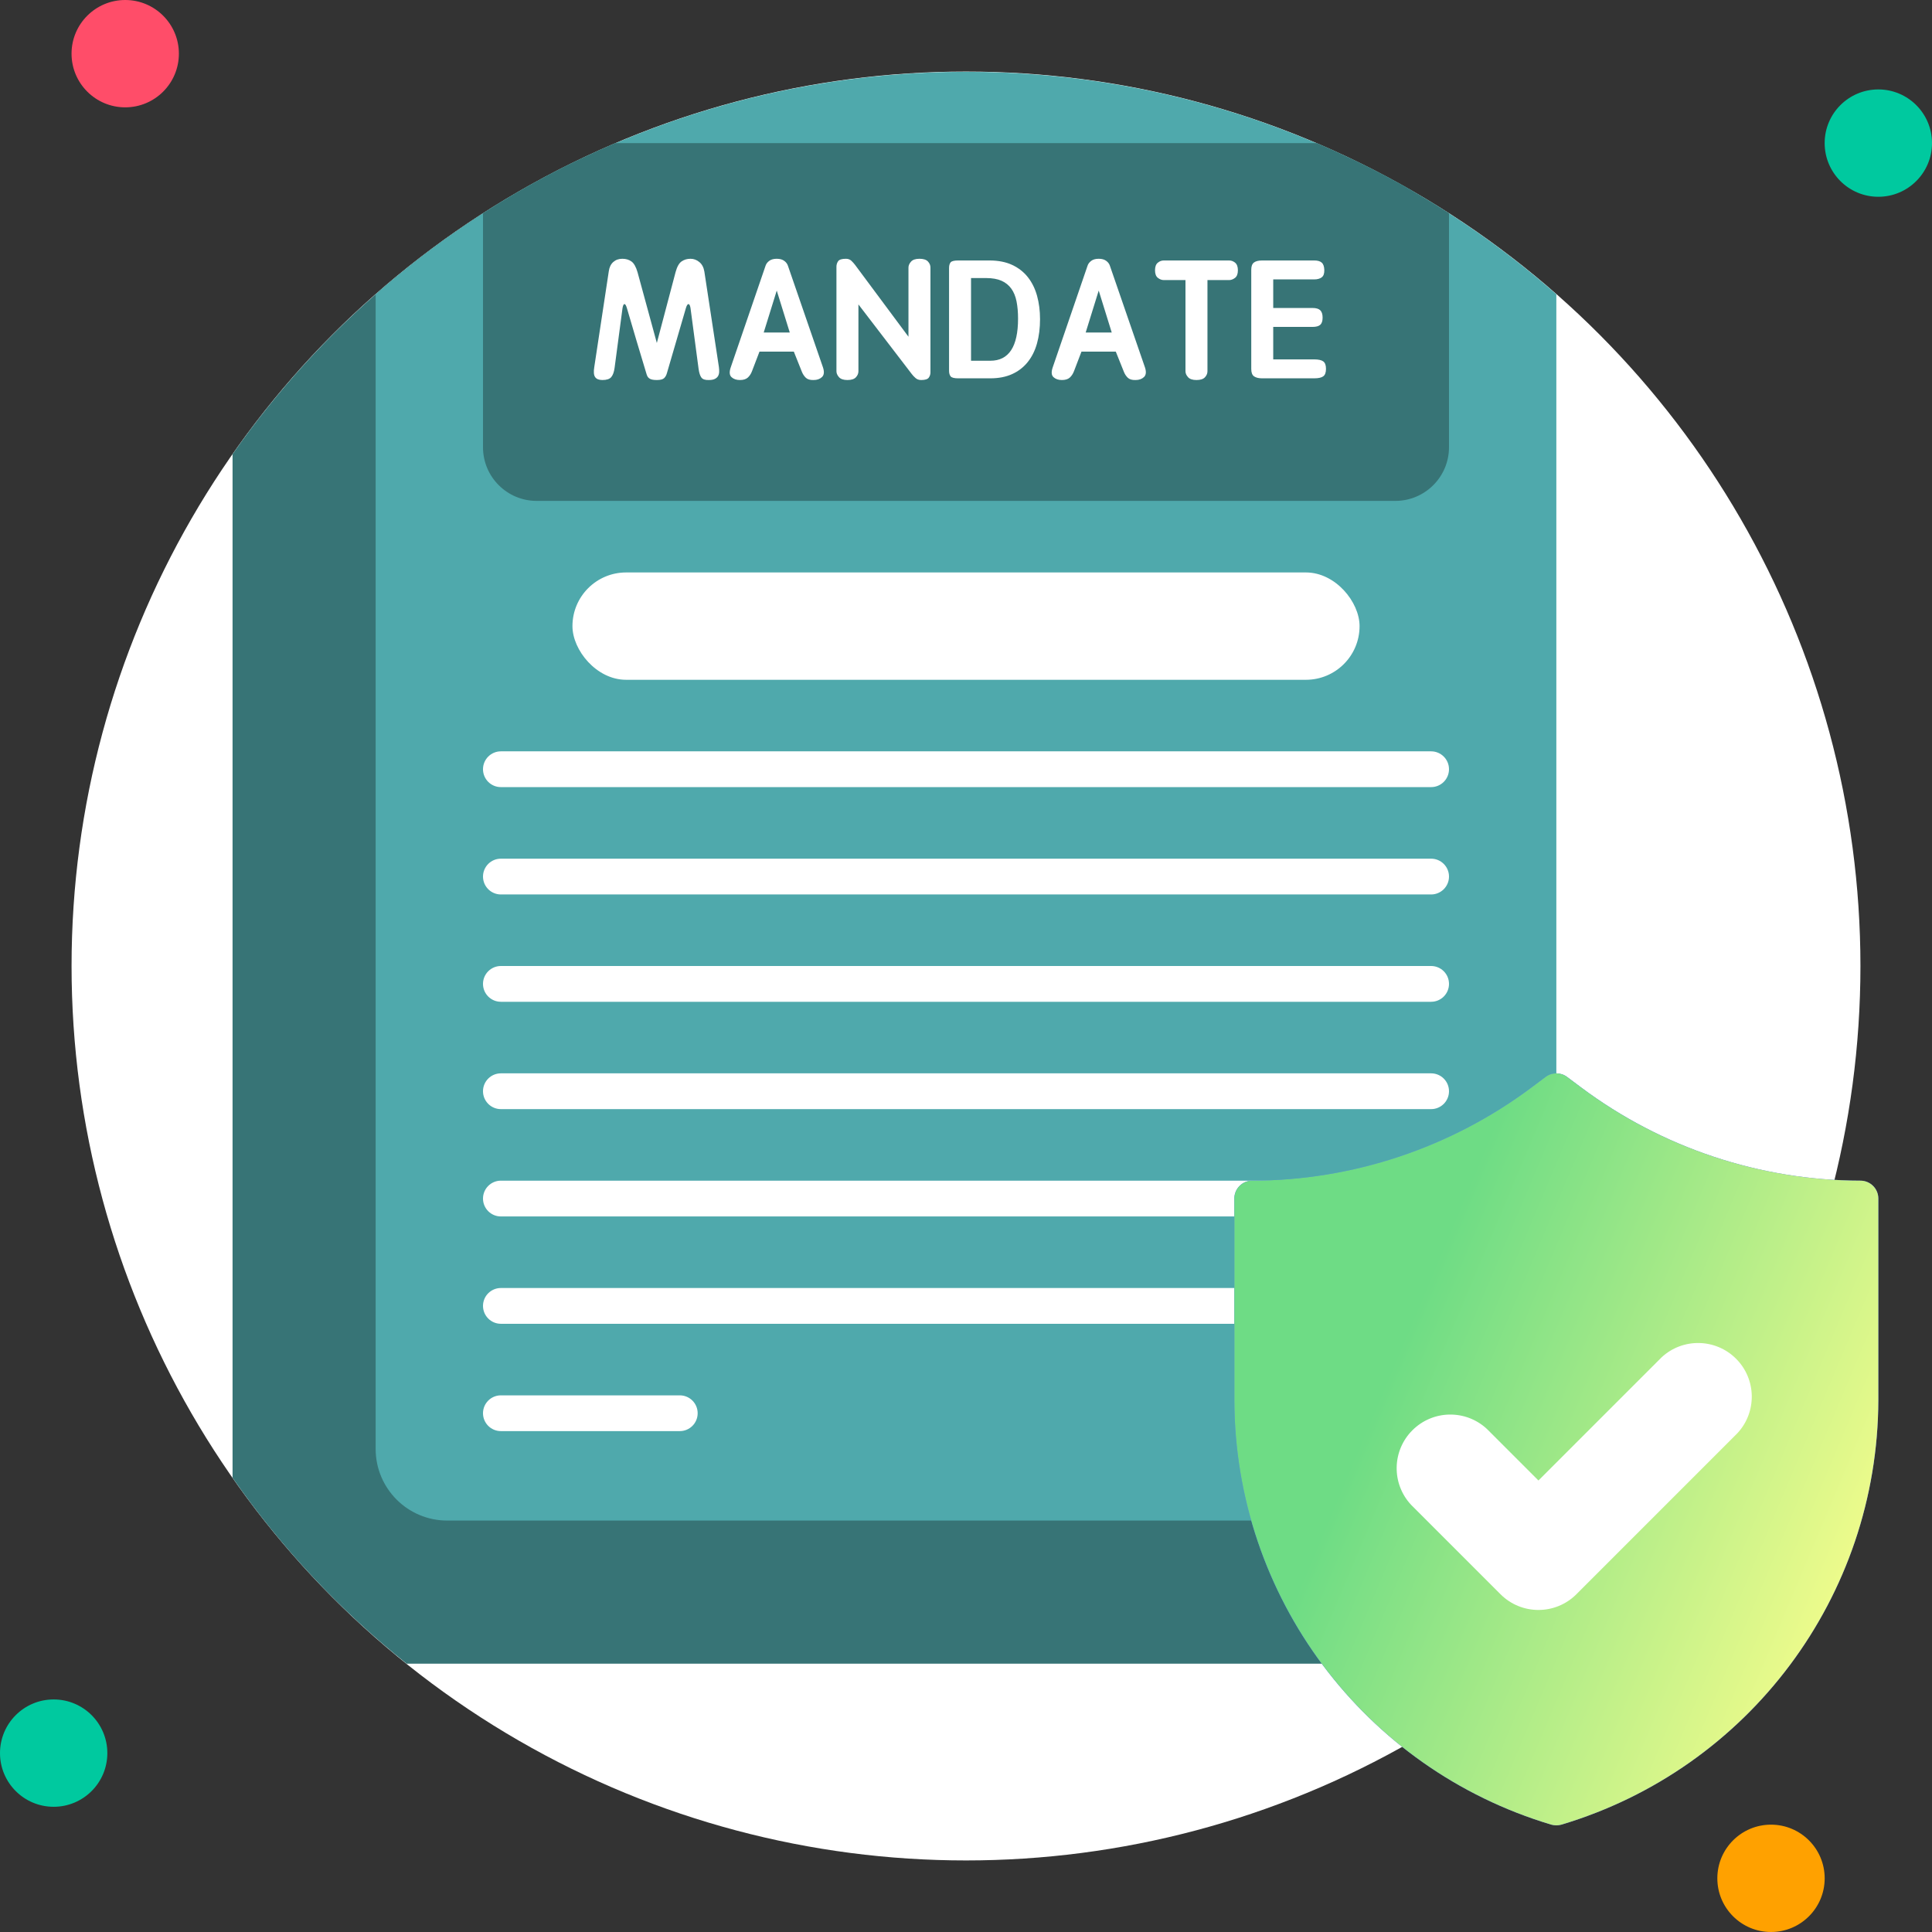 <?xml version="1.0" encoding="UTF-8"?>
<svg width="100%" height="100%" viewBox="0 0 100 100" version="1.1" xmlns="http://www.w3.org/2000/svg" xmlns:xlink="http://www.w3.org/1999/xlink">
    <rect x="0" y="0" width="100" height="100" fill="#333333" stroke="none"/>
    <title>Group 13</title>
    <defs>
        <linearGradient x1="86.669%" y1="83.628%" x2="18.987%" y2="50%" id="linearGradient-1">
            <stop stop-color="#EDFB8B" offset="0%"></stop>
            <stop stop-color="#6EDC85" offset="100%"></stop>
        </linearGradient>
        <path d="M96.296,61.111 C91.089,61.099 86.025,59.411 81.852,56.296 L81.111,55.741 C80.782,55.494 80.329,55.494 80,55.741 L79.259,56.296 C75.087,59.411 70.022,61.099 64.815,61.111 C64.303,61.111 63.889,61.526 63.889,62.037 L63.889,72.481 C63.918,82.619 70.583,91.542 80.296,94.444 C80.466,94.491 80.645,94.491 80.815,94.444 C90.528,91.542 97.194,82.619 97.222,72.481 L97.222,62.037 C97.222,61.526 96.808,61.111 96.296,61.111 L96.296,61.111 Z" id="path-2"></path>
    </defs>
    <g id="Page-1" stroke="none" stroke-width="1" fill="none" fill-rule="evenodd">
        <g id="Group-19" transform="translate(-205, -11)" fill-rule="nonzero">
            <g id="Group-13" transform="translate(205, 11)">
                <g id="legal">
                    <circle id="Oval" fill="#FFFFFF" cx="50" cy="50" r="46.296"></circle>
                    <path d="M73.148,9.907 L73.148,86.111 L21.046,86.111 C17.595,83.355 14.561,80.115 12.037,76.491 L12.037,23.509 C16.575,17.017 22.698,11.792 29.824,8.333 L70.176,8.333 C71.185,8.824 72.222,9.352 73.148,9.907 L73.148,9.907 Z" id="Path" fill="#377476"></path>
                    <circle id="Oval" fill="#FF4D69" cx="6.481" cy="2.778" r="2.778"></circle>
                    <circle id="Oval" fill="#00C99F" cx="97.222" cy="7.407" r="2.778"></circle>
                    <circle id="Oval" fill="#FFA100" cx="91.667" cy="97.222" r="2.778"></circle>
                    <circle id="Oval" fill="#00C99F" cx="2.778" cy="90.741" r="2.778"></circle>
                    <path d="M80.556,15.231 L80.556,75 C80.556,77.045 78.897,78.704 76.852,78.704 L23.148,78.704 C21.103,78.704 19.444,77.045 19.444,75 L19.444,15.231 C36.922,-0.122 63.078,-0.122 80.556,15.231 Z" id="Path" fill="#4FA9AC"></path>
                    <path d="M75,11.037 L75,23.148 C75,24.682 73.756,25.926 72.222,25.926 L27.778,25.926 C26.244,25.926 25,24.682 25,23.148 L25,11.037 C27.176,9.639 29.465,8.425 31.843,7.407 L68.157,7.407 C70.535,8.425 72.824,9.639 75,11.037 L75,11.037 Z" id="Path" fill="#377476"></path>
                    <g id="Group" transform="translate(25, 29.63)" fill="#FFFFFF">
                        <rect id="Rectangle" x="4.63" y="0" width="40.741" height="5.556" rx="2.778"></rect>
                        <path d="M49.074,11.111 L0.926,11.111 C0.415,11.111 0,10.697 0,10.185 C0,9.674 0.415,9.259 0.926,9.259 L49.074,9.259 C49.585,9.259 50,9.674 50,10.185 C50,10.697 49.585,11.111 49.074,11.111 Z" id="Path"></path>
                        <path d="M49.074,16.667 L0.926,16.667 C0.415,16.667 0,16.252 0,15.741 C0,15.229 0.415,14.815 0.926,14.815 L49.074,14.815 C49.585,14.815 50,15.229 50,15.741 C50,16.252 49.585,16.667 49.074,16.667 Z" id="Path"></path>
                        <path d="M49.074,22.222 L0.926,22.222 C0.415,22.222 0,21.808 0,21.296 C0,20.785 0.415,20.37 0.926,20.37 L49.074,20.37 C49.585,20.37 50,20.785 50,21.296 C50,21.808 49.585,22.222 49.074,22.222 Z" id="Path"></path>
                        <path d="M49.074,27.778 L0.926,27.778 C0.415,27.778 0,27.363 0,26.852 C0,26.34 0.415,25.926 0.926,25.926 L49.074,25.926 C49.585,25.926 50,26.34 50,26.852 C50,27.363 49.585,27.778 49.074,27.778 Z" id="Path"></path>
                        <path d="M49.074,33.333 L0.926,33.333 C0.415,33.333 0,32.919 0,32.407 C0,31.896 0.415,31.481 0.926,31.481 L49.074,31.481 C49.585,31.481 50,31.896 50,32.407 C50,32.919 49.585,33.333 49.074,33.333 Z" id="Path"></path>
                        <path d="M49.074,38.889 L0.926,38.889 C0.415,38.889 0,38.474 0,37.963 C0,37.452 0.415,37.037 0.926,37.037 L49.074,37.037 C49.585,37.037 50,37.452 50,37.963 C50,38.474 49.585,38.889 49.074,38.889 Z" id="Path"></path>
                        <path d="M10.185,44.444 L0.926,44.444 C0.415,44.444 0,44.03 0,43.519 C0,43.007 0.415,42.593 0.926,42.593 L10.185,42.593 C10.697,42.593 11.111,43.007 11.111,43.519 C11.111,44.03 10.697,44.444 10.185,44.444 Z" id="Path"></path>
                    </g>
                    <g id="Path">
                        <use fill="#4E6AFF" xlink:href="#path-2"></use>
                        <use fill="url(#linearGradient-1)" xlink:href="#path-2"></use>
                    </g>
                    <path d="M77.667,82.519 L73.037,77.889 C72.017,76.794 72.047,75.089 73.105,74.031 C74.163,72.973 75.868,72.943 76.963,73.963 L79.63,76.63 L86,70.259 C87.094,69.239 88.8,69.27 89.858,70.327 C90.916,71.385 90.946,73.091 89.926,74.185 L81.593,82.519 C80.508,83.602 78.751,83.602 77.667,82.519 L77.667,82.519 Z" id="Path" fill="#FFFFFF"></path>
                </g>
                <g id="MANDATE" transform="translate(30.737, 13.394)" fill="#FFFFFF">
                    <path d="M6.473,5.602 C6.485,5.689 6.49,5.774 6.487,5.856 C6.484,5.937 6.465,6.009 6.43,6.07 C6.395,6.131 6.339,6.181 6.263,6.219 C6.188,6.257 6.082,6.276 5.948,6.276 C5.762,6.282 5.635,6.239 5.568,6.149 C5.5,6.058 5.452,5.911 5.423,5.707 L5.003,2.547 C4.98,2.413 4.945,2.346 4.898,2.346 C4.851,2.346 4.807,2.413 4.767,2.547 L3.786,5.908 C3.757,6.019 3.709,6.108 3.642,6.175 C3.575,6.242 3.448,6.276 3.261,6.276 C3.162,6.276 3.08,6.269 3.016,6.254 C2.952,6.239 2.899,6.216 2.859,6.184 C2.818,6.152 2.787,6.114 2.767,6.07 C2.746,6.026 2.727,5.972 2.71,5.908 C2.54,5.342 2.373,4.783 2.206,4.232 C2.04,3.681 1.875,3.122 1.712,2.556 C1.671,2.416 1.629,2.346 1.585,2.346 C1.541,2.346 1.508,2.416 1.484,2.556 L1.073,5.654 C1.044,5.864 0.987,6.021 0.902,6.123 C0.818,6.225 0.664,6.276 0.443,6.276 C0.262,6.276 0.136,6.225 0.066,6.123 C-0.004,6.021 -0.018,5.847 0.023,5.602 L0.775,0.639 C0.804,0.435 0.882,0.277 1.007,0.166 C1.133,0.055 1.289,0 1.476,0 C1.662,0 1.82,0.047 1.948,0.14 C2.077,0.233 2.182,0.42 2.263,0.7 L3.261,4.359 L4.233,0.683 C4.309,0.408 4.412,0.226 4.543,0.136 C4.675,0.045 4.828,0 5.003,0 C5.172,0 5.325,0.057 5.462,0.171 C5.6,0.284 5.686,0.449 5.721,0.665 L6.473,5.602 Z" id="Path"></path>
                    <path d="M8.574,4.805 L8.189,5.812 C8.137,5.952 8.064,6.064 7.97,6.149 C7.877,6.234 7.74,6.276 7.559,6.276 C7.378,6.276 7.233,6.226 7.126,6.127 C7.018,6.028 7.004,5.859 7.086,5.619 L8.889,0.359 C8.918,0.266 8.981,0.182 9.077,0.109 C9.174,0.036 9.304,0 9.467,0 C9.63,0 9.76,0.036 9.856,0.109 C9.953,0.182 10.015,0.266 10.045,0.359 L11.865,5.637 C11.935,5.859 11.916,6.021 11.808,6.123 C11.7,6.225 11.556,6.276 11.375,6.276 C11.194,6.282 11.06,6.242 10.972,6.158 C10.885,6.073 10.818,5.972 10.771,5.856 L10.351,4.805 L8.574,4.805 Z M10.141,3.816 L9.467,1.646 L8.793,3.816 L10.141,3.816 Z" id="Shape"></path>
                    <path d="M13.695,5.821 C13.695,5.937 13.651,6.042 13.563,6.136 C13.476,6.229 13.33,6.276 13.126,6.276 C12.921,6.276 12.776,6.226 12.688,6.127 C12.6,6.028 12.557,5.926 12.557,5.821 L12.557,0.411 C12.557,0.306 12.586,0.212 12.644,0.127 C12.703,0.042 12.837,0 13.047,0 C13.164,0 13.258,0.035 13.331,0.105 C13.404,0.175 13.467,0.245 13.52,0.315 L16.285,4.035 L16.285,0.455 C16.285,0.35 16.329,0.248 16.417,0.149 C16.504,0.05 16.65,0 16.854,0 C17.059,0 17.205,0.047 17.292,0.14 C17.38,0.233 17.423,0.338 17.423,0.455 L17.423,5.882 C17.423,5.981 17.394,6.072 17.336,6.153 C17.277,6.235 17.146,6.276 16.942,6.276 C16.825,6.276 16.727,6.241 16.649,6.171 C16.57,6.101 16.504,6.031 16.452,5.961 L13.695,2.363 L13.695,5.821 Z" id="Path"></path>
                    <path d="M20.478,0.088 C20.933,0.088 21.326,0.165 21.655,0.319 C21.985,0.474 22.256,0.687 22.469,0.958 C22.682,1.23 22.84,1.551 22.942,1.921 C23.044,2.292 23.095,2.693 23.095,3.125 C23.095,3.586 23.043,4.004 22.938,4.381 C22.833,4.757 22.672,5.08 22.456,5.348 C22.24,5.616 21.972,5.824 21.651,5.969 C21.33,6.115 20.954,6.188 20.522,6.188 L18.859,6.188 C18.655,6.188 18.525,6.155 18.469,6.088 C18.414,6.021 18.386,5.923 18.386,5.794 L18.386,0.481 C18.386,0.353 18.412,0.255 18.465,0.188 C18.517,0.121 18.649,0.088 18.859,0.088 L20.478,0.088 Z M19.524,5.278 L20.522,5.278 C21.479,5.278 21.957,4.552 21.957,3.099 C21.957,2.766 21.931,2.468 21.879,2.206 C21.826,1.943 21.736,1.723 21.607,1.545 C21.479,1.367 21.31,1.231 21.1,1.138 C20.889,1.045 20.624,0.998 20.303,0.998 L19.524,0.998 L19.524,5.278 Z" id="Shape"></path>
                    <path d="M25.24,4.805 L24.855,5.812 C24.802,5.952 24.729,6.064 24.636,6.149 C24.542,6.234 24.405,6.276 24.224,6.276 C24.043,6.276 23.899,6.226 23.791,6.127 C23.683,6.028 23.67,5.859 23.752,5.619 L25.555,0.359 C25.584,0.266 25.647,0.182 25.743,0.109 C25.839,0.036 25.969,0 26.132,0 C26.296,0 26.426,0.036 26.522,0.109 C26.618,0.182 26.681,0.266 26.71,0.359 L28.531,5.637 C28.601,5.859 28.582,6.021 28.474,6.123 C28.366,6.225 28.221,6.276 28.041,6.276 C27.86,6.282 27.725,6.242 27.638,6.158 C27.55,6.073 27.483,5.972 27.437,5.856 L27.016,4.805 L25.24,4.805 Z M26.806,3.816 L26.132,1.646 L25.458,3.816 L26.806,3.816 Z" id="Shape"></path>
                    <path d="M31.761,1.103 L31.761,5.821 C31.761,5.937 31.717,6.042 31.629,6.136 C31.542,6.229 31.396,6.276 31.192,6.276 C30.987,6.276 30.842,6.226 30.754,6.127 C30.666,6.028 30.623,5.926 30.623,5.821 L30.623,1.103 L29.502,1.103 C29.397,1.103 29.295,1.065 29.196,0.989 C29.097,0.913 29.047,0.782 29.047,0.595 C29.047,0.414 29.094,0.284 29.187,0.206 C29.281,0.127 29.386,0.088 29.502,0.088 L32.881,0.088 C32.998,0.088 33.103,0.127 33.196,0.206 C33.289,0.284 33.336,0.414 33.336,0.595 C33.336,0.782 33.286,0.913 33.187,0.989 C33.088,1.065 32.986,1.103 32.881,1.103 L31.761,1.103 Z" id="Path"></path>
                    <path d="M35.165,5.208 L37.284,5.208 C37.505,5.208 37.663,5.243 37.756,5.313 C37.85,5.383 37.896,5.511 37.896,5.698 C37.896,5.885 37.85,6.013 37.756,6.083 C37.663,6.153 37.505,6.188 37.284,6.188 L34.588,6.188 C34.413,6.188 34.276,6.155 34.176,6.088 C34.077,6.021 34.028,5.894 34.028,5.707 L34.028,0.569 C34.028,0.388 34.074,0.263 34.168,0.193 C34.261,0.123 34.401,0.088 34.588,0.088 L37.292,0.088 C37.462,0.088 37.589,0.124 37.673,0.197 C37.758,0.27 37.803,0.397 37.809,0.578 C37.815,0.759 37.771,0.886 37.678,0.958 C37.584,1.031 37.453,1.068 37.284,1.068 L35.165,1.068 L35.165,2.547 L37.196,2.547 C37.383,2.547 37.517,2.586 37.599,2.665 C37.68,2.744 37.721,2.871 37.721,3.046 C37.721,3.221 37.68,3.345 37.599,3.418 C37.517,3.491 37.383,3.527 37.196,3.527 L35.165,3.527 L35.165,5.208 Z" id="Path"></path>
                </g>
            </g>
        </g>
    </g>
</svg>
